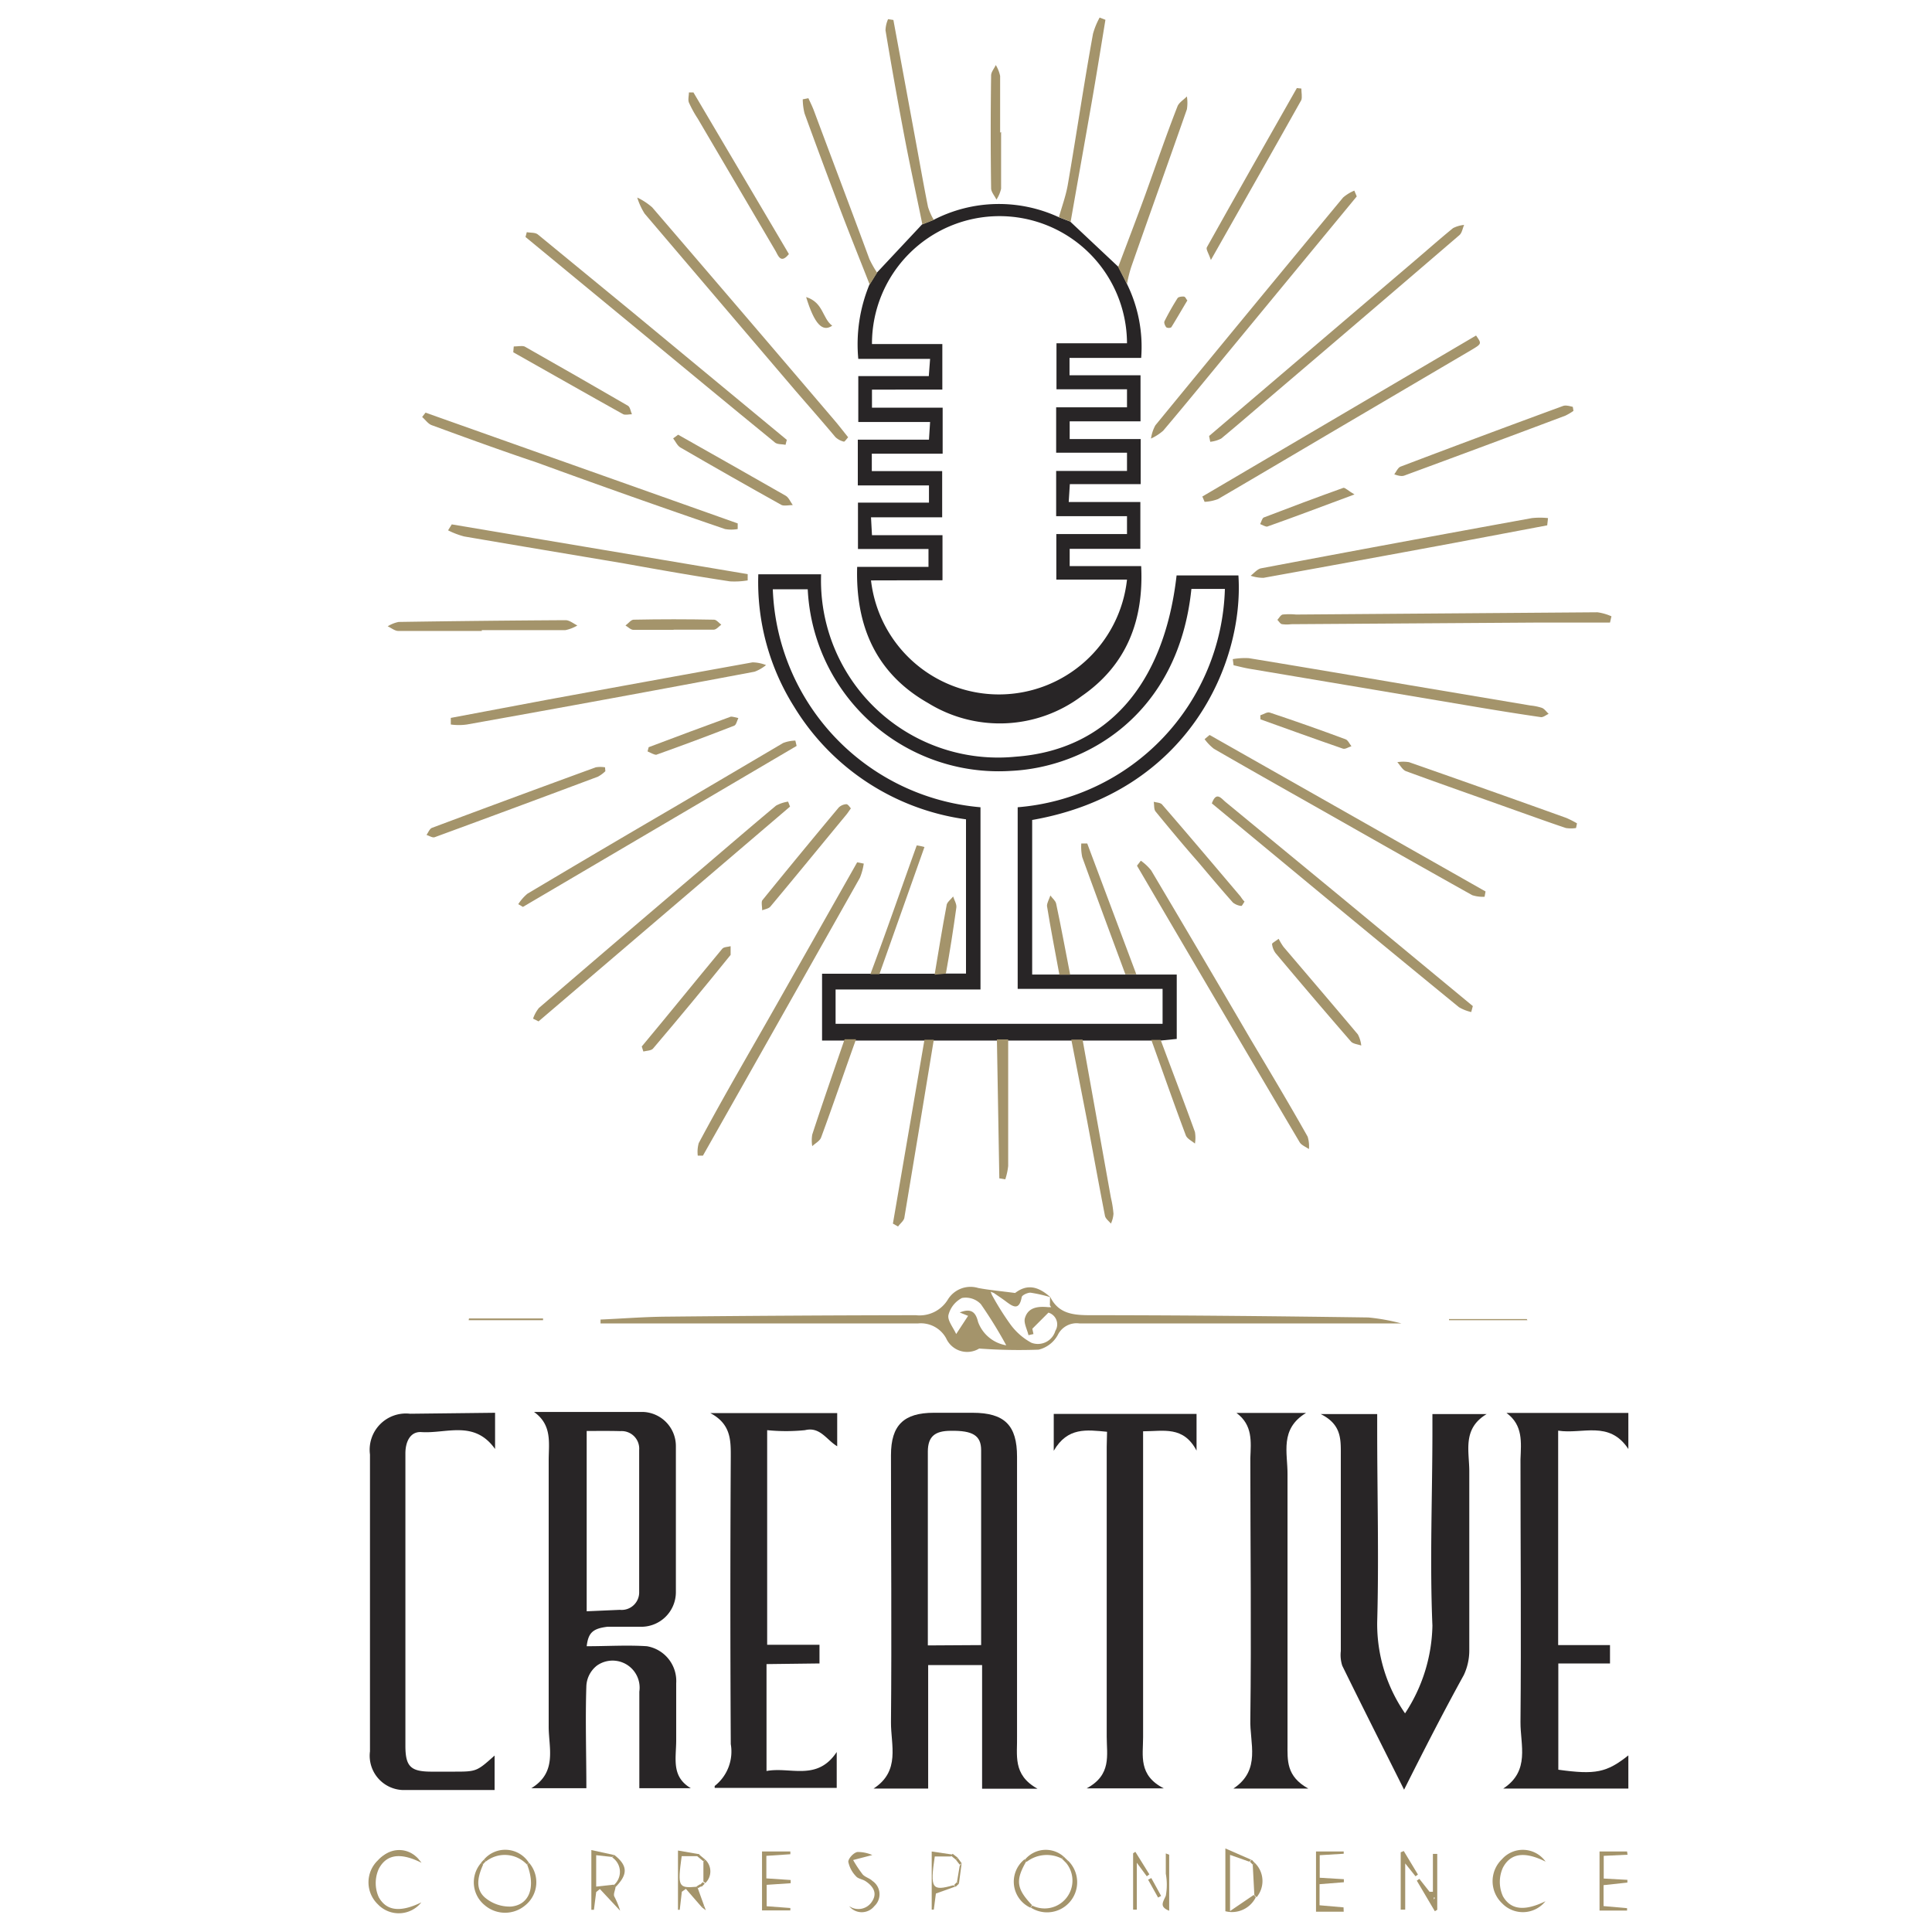 <svg id="Layer_1" data-name="Layer 1" xmlns="http://www.w3.org/2000/svg" viewBox="0 0 120 120"><defs><style>.cls-1{fill:#282526;}.cls-2{fill:#a4946b;}</style></defs><title>CC Logo</title><path class="cls-1" d="M70,17.64a8.84,8.84,0,0,1,.88,4.59H66.43v1.08h4.41v2.86h-4.4v1.1h4.41v2.8h-4.4l-.07,1.11h4.45v2.91H66.44v1.07h4.44c.17,3.41-.93,6.17-3.7,8.08a8.47,8.47,0,0,1-9.53.43c-3.21-1.82-4.52-4.75-4.41-8.46h4.43V34.1H53.29V31.22H57.7V30.15H53.28V27.31H57.7l.07-1.1H53.31V23.36h4.38l.08-1.07H53.31A9.72,9.72,0,0,1,54,17.68l.46-.74,2.81-3,.71-.28a8.84,8.84,0,0,1,7.76-.18l.73.28,3,2.82ZM54.1,36.05A8,8,0,0,0,70,36H65.61V33.17H70L70,32.06H65.6V29.25H70V28.12H65.6V25.3H70V24.18H65.62V21.32H70a7.92,7.92,0,0,0-15.84.05h4.37v2.83H54.16v1.12h4.39v2.86h-4.4v1.08h4.37v2.87H54.1l.06,1.11h4.38v2.8Z"/><path class="cls-1" d="M58.75,60.47H60V50.89a14.87,14.87,0,0,1-10.68-7,14.52,14.52,0,0,1-2.22-8.22H51A11,11,0,0,0,63.08,47c5.63-.41,9.22-4.41,10-11.26h3.84c.36,5.4-3.09,13.49-12.81,15.19v9.6H65.8l.67,0,3.43,0h3.19v4l-1,.1-.58,0-4.27,0H61.92l-3.93,0H53.17l-.71,0h-1.4V60.48h3l.56,0,3.42,0ZM74,36.58c-.81,7.88-6.6,11.08-11.19,11.3A11.87,11.87,0,0,1,50.17,36.6H48A14.11,14.11,0,0,0,60.9,50.14V61.46h-9v2.13H72.21V61.42h-9V50.14A14,14,0,0,0,76.08,36.58Z"/><path class="cls-1" d="M36.44,102.25c1.29,0,2.52-.08,3.74,0A2.19,2.19,0,0,1,42,104.55c0,1.17,0,2.35,0,3.52s-.32,2.27.91,3H39.71q0-3,0-6a1.68,1.68,0,0,0-2.63-1.62,1.71,1.71,0,0,0-.66,1.27c-.07,2.09,0,4.19,0,6.35H33c1.64-1,1.07-2.52,1.08-3.86,0-5.5,0-11,0-16.51,0-1.06.23-2.19-.91-3,2.27,0,4.54,0,6.81,0a2.12,2.12,0,0,1,2,2.12c0,3,0,6.06,0,9.09a2.15,2.15,0,0,1-2.24,2.13c-.68,0-1.36,0-2,0C36.81,101.15,36.54,101.42,36.44,102.25Zm0-13.37v11.2l2.06-.09a1.09,1.09,0,0,0,1.2-1.13q0-4.4,0-8.8a1.09,1.09,0,0,0-1.16-1.17C37.87,88.87,37.19,88.88,36.45,88.88Z"/><path class="cls-1" d="M64.44,111.1H61v-7.68H57.65v7.67H54.26c1.68-1.09,1.07-2.7,1.08-4.12.05-5.53,0-11.06,0-16.59,0-1.85.79-2.63,2.66-2.63h2.41c2,0,2.76.79,2.76,2.73q0,8.66,0,17.33C63.2,109,62.87,110.23,64.44,111.1Zm-3.5-8.92c0-4.09,0-8.1,0-12.11,0-.92-.54-1.22-1.88-1.2-1,0-1.42.36-1.43,1.27,0,3,0,6,0,9,0,1,0,2,0,3.06Z"/><path class="cls-1" d="M87.21,111.16c-1.32-2.64-2.6-5.17-3.84-7.7a2.17,2.17,0,0,1-.09-.91c0-4,0-8.1,0-12.14,0-1,.06-1.93-1.25-2.58h3.51v.93c0,4,.11,8,0,12a9.75,9.75,0,0,0,1.73,5.66,10.23,10.23,0,0,0,1.7-5.45c-.17-4,0-8.09,0-12.14v-1h3.37c-1.54.92-1.07,2.33-1.08,3.59,0,3.71,0,7.42,0,11.12a3.59,3.59,0,0,1-.34,1.5C89.64,106.36,88.45,108.69,87.21,111.16Z"/><path class="cls-1" d="M93.57,87.76h7.57V90c-1.19-1.8-2.85-.9-4.36-1.14v13.32H100v1.14H96.79v6.6c2.31.32,3,.18,4.35-.89v2.06H93.37c1.68-1.1,1.06-2.71,1.07-4.13.05-5.44,0-10.88,0-16.32C94.48,89.59,94.61,88.52,93.57,87.76Z"/><path class="cls-1" d="M47.61,103.36V110c1.48-.28,3.14.66,4.36-1.18v2.23H44.39s0-.11,0-.12a2.72,2.72,0,0,0,1-2.6q-.05-8.94,0-17.89c0-1,0-2-1.27-2.67H52v2.06c-.67-.4-1.06-1.23-2-1a11.73,11.73,0,0,1-2.35,0v13.33h3.25v1.16Z"/><path class="cls-1" d="M30.75,87.75V90c-1.29-1.81-3-.95-4.57-1.05-.71-.05-1,.62-1,1.32,0,1.67,0,3.34,0,5q0,6.58,0,13.16c0,1.28.32,1.6,1.57,1.61h1.39c1.46,0,1.46,0,2.58-1v2.14c-1.93,0-3.84,0-5.74,0a2.13,2.13,0,0,1-2-2.4c0-3.83,0-7.66,0-11.49,0-2.32,0-4.63,0-6.95a2.25,2.25,0,0,1,2.49-2.53Z"/><path class="cls-1" d="M68.76,88.93c-1.27-.12-2.45-.3-3.31,1.18V87.82h8.87V90.1c-.82-1.55-2.05-1.2-3.32-1.2v1q0,9,0,18c0,1.14-.31,2.37,1.29,3.18h-4.8c1.57-.84,1.25-2.07,1.25-3.21q0-9,0-18Z"/><path class="cls-1" d="M76.8,87.76h4.32c-1.65,1-1.14,2.49-1.15,3.8,0,5.59,0,11.18,0,16.77,0,1-.09,2,1.29,2.76H76.61c1.74-1.16,1-2.83,1.05-4.31.07-5.4,0-10.81,0-16.21C77.7,89.54,77.82,88.52,76.8,87.76Z"/><path class="cls-2" d="M65.22,80.53c.52,1.08,1.45,1.16,2.52,1.16,5.75,0,11.5.06,17.25.14a12.74,12.74,0,0,1,2.05.37c-6.68,0-13.33,0-20,0a1.3,1.3,0,0,0-1.34.72,1.86,1.86,0,0,1-1.19.91,33.37,33.37,0,0,1-3.69-.07,1.43,1.43,0,0,1-2.05-.63,1.79,1.79,0,0,0-1.74-.93H37.3v-.24c1.37-.06,2.73-.17,4.1-.18q7.74-.08,15.49-.09a2.06,2.06,0,0,0,2-1A1.65,1.65,0,0,1,60.76,80c.69.13,1.39.19,2.29.31.68-.52,1.36-.49,2.19.26A8.93,8.93,0,0,0,64,80.29c-.18,0-.52.15-.54.28-.16.87-.56.58-1,.25-.24-.18-.49-.34-.73-.51l-.2-.08.08.2a17.15,17.15,0,0,0,1.12,1.79,3.92,3.92,0,0,0,1.33,1.18,1.13,1.13,0,0,0,1.49-.74.76.76,0,0,0-.43-1.13l-1,1,.07.33-.31.07c-.08-.36-.31-.76-.22-1.06.2-.68.82-.74,1.44-.68h.19l-.08-.12Zm-5.09,1.2-.52-.21c.73-.29,1,0,1.14.59a2.26,2.26,0,0,0,1.75,1.45A27.6,27.6,0,0,0,60.92,81a1.3,1.3,0,0,0-1.17-.38,1.64,1.64,0,0,0-.84,1.06c-.07.34.29.76.48,1.18Z"/><path class="cls-2" d="M100,38.67h-4.7l-15.1.1a2.11,2.11,0,0,1-.55,0c-.12,0-.21-.17-.31-.27.11-.12.2-.3.33-.33a4.26,4.26,0,0,1,.83,0q9.36-.07,18.72-.14a3.23,3.23,0,0,1,.87.25Z"/><path class="cls-2" d="M45.82,32.86a2.26,2.26,0,0,1-.79,0q-5.85-2-11.68-4.13C31.17,28,29,27.21,26.82,26.41c-.23-.08-.4-.34-.6-.51l.21-.27,19.39,6.88Z"/><path class="cls-2" d="M53.65,53.64a3.76,3.76,0,0,1-.24.88q-3.66,6.49-7.34,13l-2.41,4.26-.32,0A2,2,0,0,1,43.4,71C45,68,46.68,65.15,48.32,62.25l4.92-8.69Z"/><path class="cls-2" d="M91.38,62.86a2.68,2.68,0,0,1-.76-.3Q85.9,58.7,81.19,54.8L75.27,49.9c.28-.77.58-.31.86-.08l7.08,5.83,8.27,6.84Z"/><path class="cls-2" d="M70.86,53.46a3.15,3.15,0,0,1,.64.6q3.1,5.22,6.16,10.46c1.19,2,2.39,4,3.56,6.08a2,2,0,0,1,.08.77c-.2-.14-.47-.24-.58-.43q-5.07-8.58-10.1-17.17Z"/><path class="cls-2" d="M48.79,27.63c-.24-.06-.54,0-.71-.19-2.82-2.3-5.63-4.63-8.44-6.95l-7-5.77.08-.3c.24.05.55,0,.72.17q5.88,4.81,11.72,9.66l3.71,3.07Z"/><path class="cls-2" d="M33.11,63.27a2.18,2.18,0,0,1,.36-.66q5.09-4.38,10.21-8.73c1.5-1.28,3-2.57,4.52-3.84a2.27,2.27,0,0,1,.75-.25l.12.31L33.45,63.44Z"/><path class="cls-2" d="M28,44.59l6-1.13q6.37-1.17,12.74-2.32a2.38,2.38,0,0,1,.84.17,2.52,2.52,0,0,1-.71.41Q37.91,43.41,29,45A3.58,3.58,0,0,1,28,45Z"/><path class="cls-2" d="M75.1,27.08,87.71,16.33c.85-.72,1.68-1.46,2.54-2.16a1.92,1.92,0,0,1,.69-.2c-.1.22-.13.5-.3.64q-5.76,4.95-11.54,9.87c-1.08.92-2.15,1.85-3.25,2.76a1.89,1.89,0,0,1-.68.2Z"/><path class="cls-2" d="M76.57,40.94a4.34,4.34,0,0,1,1-.06c3.35.55,6.7,1.12,10,1.68l7.49,1.26a3.26,3.26,0,0,1,.72.15c.16.07.27.24.41.37-.17.07-.34.23-.5.2-1.31-.19-2.62-.4-3.93-.62L77.62,41.54c-.35-.06-.69-.15-1-.22Z"/><path class="cls-2" d="M74.68,30.84l17-10c.35.5.36.51-.26.88l-8.77,5.16c-2.34,1.38-4.67,2.76-7,4.12a2.73,2.73,0,0,1-.83.17Z"/><path class="cls-2" d="M75.13,45.65l17.14,9.72-.06.33a2.15,2.15,0,0,1-.77-.1c-3.29-1.84-6.56-3.7-9.84-5.56-2.07-1.17-4.14-2.34-6.2-3.53a3,3,0,0,1-.58-.6Z"/><path class="cls-2" d="M32.19,56.16a2.85,2.85,0,0,1,.57-.65q4.53-2.7,9.09-5.36c2.26-1.33,4.52-2.66,6.79-4A2.24,2.24,0,0,1,49.4,46l.08.33-17,10Z"/><path class="cls-2" d="M52.68,27.16c-.11.12-.22.29-.27.27a1.15,1.15,0,0,1-.52-.28c-.84-1-1.65-1.92-2.48-2.88q-4.69-5.5-9.37-11a4.16,4.16,0,0,1-.46-1,4,4,0,0,1,.93.61Q46.2,19.5,51.85,26.13C52.13,26.46,52.39,26.8,52.68,27.16Z"/><path class="cls-2" d="M84.27,12.2,76.5,21.62c-1.41,1.71-2.82,3.44-4.25,5.13a3.13,3.13,0,0,1-.76.49,2.45,2.45,0,0,1,.27-.82q5.81-7.09,11.66-14.15a2.57,2.57,0,0,1,.7-.43Z"/><path class="cls-2" d="M28.06,32.57l18.38,3.09v.39a5,5,0,0,1-1.1.06C43.16,35.78,41,35.4,38.78,35c-3.32-.56-6.63-1.11-9.95-1.68a5.1,5.1,0,0,1-1-.38Z"/><path class="cls-2" d="M96.1,32.63l-5.88,1.11q-5.87,1.09-11.74,2.15a2.47,2.47,0,0,1-.8-.13c.21-.16.41-.41.64-.46q8.41-1.59,16.83-3.12a4.72,4.72,0,0,1,1,0Z"/><path class="cls-2" d="M58,13.66l-.71.28c-.36-1.78-.75-3.55-1.09-5.33Q55.56,5.25,55,1.88a1.87,1.87,0,0,1,.16-.69l.33.05,1.37,7.43c.26,1.4.5,2.79.78,4.18A3.81,3.81,0,0,0,58,13.66Z"/><path class="cls-2" d="M66.5,13.77l-.73-.28c.19-.67.43-1.32.55-2,.54-3.13,1-6.27,1.57-9.4a4.75,4.75,0,0,1,.41-1l.36.14C68.37,3,68.1,4.68,67.8,6.4,67.37,8.86,66.93,11.31,66.5,13.77Z"/><path class="cls-2" d="M54.48,16.94l-.46.74c-.61-1.55-1.23-3.09-1.82-4.64q-1.14-3-2.23-6a3.88,3.88,0,0,1-.11-.87l.35-.07c.12.26.25.52.35.79C51.72,10,52.86,13,54,16.09A6.64,6.64,0,0,0,54.48,16.94Z"/><path class="cls-2" d="M97.73,25.52a3.28,3.28,0,0,1-.51.3q-5,1.88-10,3.72c-.17.06-.41,0-.62-.08.13-.17.23-.42.4-.48q5-1.9,10.07-3.76c.18-.07.41,0,.62.05Z"/><path class="cls-2" d="M66.54,64.57h.7L69,74.39a6.52,6.52,0,0,1,.16,1A1.73,1.73,0,0,1,69,76c-.13-.16-.34-.31-.37-.49-.39-2-.74-3.94-1.11-5.91Z"/><path class="cls-2" d="M70,17.64l-.55-1.05c.56-1.49,1.14-3,1.68-4.48.66-1.83,1.29-3.67,2-5.49.09-.25.39-.42.59-.63a2.53,2.53,0,0,1,0,.8c-1.14,3.26-2.31,6.51-3.45,9.77A8,8,0,0,0,70,17.64Z"/><path class="cls-2" d="M97.89,51.43a2.08,2.08,0,0,1-.63,0c-1.05-.35-2.09-.73-3.14-1.1-2.26-.81-4.53-1.6-6.79-2.43-.22-.08-.36-.37-.54-.56a2.25,2.25,0,0,1,.73,0q4.89,1.71,9.76,3.46a6,6,0,0,1,.67.34Z"/><path class="cls-2" d="M37.6,47.9a2.08,2.08,0,0,1-.46.34Q32.07,50.14,27,52c-.14.05-.34-.09-.51-.14.11-.15.19-.38.34-.44Q31.88,49.53,37,47.66a1.77,1.77,0,0,1,.58,0Z"/><path class="cls-2" d="M57.42,64.58H58c-.6,3.65-1.2,7.31-1.82,11,0,.22-.26.4-.4.6L55.46,76Z"/><path class="cls-2" d="M80.83,5.5c0,.24.06.52,0,.71-1.81,3.23-3.64,6.44-5.62,9.94-.13-.4-.32-.67-.25-.79,1.85-3.31,3.72-6.6,5.59-9.89Z"/><path class="cls-2" d="M49,15.78c-.51.63-.66.1-.84-.21l-4.82-8.2a7.23,7.23,0,0,1-.55-1c-.07-.18,0-.42,0-.63h.28Z"/><path class="cls-2" d="M29.93,39.19c-1.73,0-3.46,0-5.19,0-.22,0-.44-.19-.66-.29a2.1,2.1,0,0,1,.68-.27q5.19-.08,10.37-.11c.24,0,.49.21.73.33a2.37,2.37,0,0,1-.75.29c-1.73,0-3.46,0-5.19,0Z"/><path class="cls-2" d="M70.58,60.52h-.68c-.9-2.43-1.8-4.85-2.68-7.28a3.16,3.16,0,0,1-.06-.85l.37,0Z"/><path class="cls-2" d="M54.62,60.51l-.56,0c1-2.66,1.91-5.31,2.88-8a3.43,3.43,0,0,1,.48.1Z"/><path class="cls-2" d="M61.92,64.56h.7c0,2.62,0,5.24,0,7.86a4,4,0,0,1-.18.83l-.37-.06Z"/><path class="cls-2" d="M31.91,21.52c.23,0,.49-.06.67,0Q35.81,23.35,39,25.2c.14.08.17.35.25.53-.18,0-.4.06-.54,0-2.28-1.27-4.56-2.57-6.83-3.85Z"/><path class="cls-2" d="M39.86,65c1.67-2,3.33-4.06,5-6.07.1-.12.34-.11.52-.16,0,.18,0,.42,0,.54Q43,62.26,40.56,65.13c-.11.13-.39.13-.6.18Z"/><path class="cls-2" d="M42.12,27c2.23,1.26,4.46,2.52,6.68,3.79.19.11.3.39.44.58-.23,0-.51.07-.69,0q-3.16-1.76-6.28-3.57c-.2-.11-.31-.38-.46-.57Z"/><path class="cls-2" d="M52.85,50.21c-.11.15-.19.28-.29.4-1.57,1.9-3.13,3.81-4.71,5.7-.11.13-.34.16-.51.23,0-.21-.06-.48,0-.61q2.36-2.91,4.76-5.78a.77.77,0,0,1,.45-.2C52.67,49.94,52.76,50.11,52.85,50.21Z"/><path class="cls-2" d="M77.3,56c-.07.1-.16.28-.2.27a1,1,0,0,1-.52-.21c-.74-.83-1.45-1.68-2.17-2.53-.88-1-1.77-2.07-2.63-3.12-.12-.14-.08-.4-.12-.61.18.05.42.05.52.17,1.64,1.89,3.25,3.8,4.87,5.71C77.13,55.8,77.2,55.9,77.3,56Z"/><path class="cls-2" d="M79.42,58.31a3.76,3.76,0,0,0,.3.5c1.54,1.81,3.09,3.62,4.62,5.44a1.91,1.91,0,0,1,.21.69c-.22-.08-.51-.1-.64-.25q-2.37-2.73-4.69-5.5a1.19,1.19,0,0,1-.21-.55C79,58.58,79.18,58.49,79.42,58.31Z"/><path class="cls-2" d="M62.18,8.2c0,1.17,0,2.35,0,3.52a2.07,2.07,0,0,1-.29.68c-.11-.24-.33-.47-.33-.71q-.05-3.52,0-7c0-.22.19-.43.29-.65a2.15,2.15,0,0,1,.27.68c0,1.17,0,2.35,0,3.52Z"/><path class="cls-2" d="M52.46,64.55l.71,0c-.72,2-1.42,4.07-2.17,6.1-.08.22-.36.36-.55.54a2.18,2.18,0,0,1,0-.72C51.09,68.51,51.78,66.53,52.46,64.55Z"/><path class="cls-2" d="M71.51,64.59l.58,0c.71,1.91,1.44,3.81,2.13,5.72a2.18,2.18,0,0,1,0,.72c-.2-.17-.49-.3-.57-.52C72.91,68.54,72.22,66.56,71.51,64.59Z"/><path class="cls-2" d="M41.83,39.12c-.83,0-1.66,0-2.49,0-.17,0-.33-.18-.49-.27.17-.12.33-.35.5-.36q2.49-.05,5,0c.15,0,.3.2.45.31-.15.11-.3.3-.46.31-.83,0-1.66,0-2.49,0Z"/><path class="cls-2" d="M40.29,46.41c1.7-.64,3.4-1.28,5.11-1.9.13,0,.31.06.46.09-.08.16-.13.42-.25.47q-2.41.94-4.85,1.81c-.14,0-.36-.13-.54-.21Z"/><path class="cls-2" d="M84.13,30.71c-2,.74-3.7,1.39-5.43,2-.11,0-.29-.1-.43-.16.08-.14.12-.37.23-.41,1.64-.63,3.29-1.25,4.94-1.84C83.55,30.28,83.76,30.5,84.13,30.71Z"/><path class="cls-2" d="M78.28,44.43c.2-.06.43-.23.59-.17q2.37.79,4.71,1.66c.15.06.24.28.36.43-.18.05-.38.2-.53.15-1.71-.59-3.42-1.21-5.12-1.82Z"/><path class="cls-2" d="M66.47,60.54l-.67,0c-.26-1.42-.54-2.84-.77-4.27,0-.2.14-.43.21-.65.12.17.32.32.36.51C65.91,57.58,66.18,59.06,66.47,60.54Z"/><path class="cls-2" d="M58.75,60.47l-.7.07c.24-1.43.47-2.86.74-4.28,0-.21.27-.39.41-.58.07.23.23.47.2.69C59.21,57.74,59,59.1,58.75,60.47Z"/><path class="cls-2" d="M47.6,115.27v1.4l1.51.1v.2l-1.49.1v1.33l1.47.11v.15H47.33V115h1.76l0,.17Z"/><path class="cls-2" d="M101.09,115.2l-1.48.07v1.41l1.47.08,0,.17-1.48.16v1.3l1.46.13v.15H99.35V115h1.71Z"/><path class="cls-2" d="M83.46,118.74h-.91l-.81,0V115h1.72l0,.14-1.49.09v1.4l1.5.09,0,.19-1.51.12v1.31l1.49.13Z"/><path class="cls-2" d="M96,115.63c-1.12-.56-2.11-.65-2.65.37a2.15,2.15,0,0,0,0,1.78c.54.95,1.51.86,2.64.31a1.79,1.79,0,0,1-2.7.12,1.89,1.89,0,0,1,0-2.73A1.73,1.73,0,0,1,96,115.63Z"/><path class="cls-2" d="M32.86,115.7a1.84,1.84,0,0,1-.22,2.63,1.94,1.94,0,0,1-2.54,0,1.83,1.83,0,0,1-.21-2.63l.12.11c-.32.71-.52,1.5.11,2.05a2.38,2.38,0,0,0,1.62.56c1.16-.11,1.54-1.23,1-2.61Z"/><path class="cls-2" d="M38.23,117.18c0,.2-.14.43-.08.6a5.33,5.33,0,0,1,.37.9l-1.26-1.35-.23.19-.14,1.1h-.16v-3.71l1.42.31-.12.12-1-.11v1.95l1.08-.12Z"/><path class="cls-2" d="M54.18,115.22l-1.19.31a7.5,7.5,0,0,0,.59.89c.16.18.44.24.61.41a1,1,0,0,1,.12,1.56,1,1,0,0,1-1.57,0,1,1,0,0,0,1.45-.33c.32-.52,0-.94-.45-1.23-.18-.11-.45-.14-.57-.29a1.8,1.8,0,0,1-.48-.9c0-.21.33-.57.57-.61A2.27,2.27,0,0,1,54.18,115.22Z"/><path class="cls-2" d="M78,117.84a1.65,1.65,0,0,1-1.89.87v-3.9l1.6.7-.12.12-1.19-.42v3.49l1.47-1Z"/><path class="cls-2" d="M89.12,118.71,88,116.81l.16-.11.63.8H89v-2.35h.27v3.47Zm-.06-.87s0,0,0,.06,0,0,0,.06,0,0,.05-.05S89.08,117.87,89.06,117.84Z"/><path class="cls-2" d="M87,118.61v-3.56l.19-.08.88,1.46-.15.11-.64-.8v2.87Z"/><path class="cls-2" d="M71.23,116.54l-.62-.84v2.91h-.23v-3.5l.14-.09.87,1.4Z"/><path class="cls-2" d="M66.35,115.58a1.87,1.87,0,0,1-2.33,2.9l.1-.12a1.73,1.73,0,0,0,2.1-2.65Z"/><path class="cls-2" d="M43.34,117.28l.39,1.08-.13.11-1-1.15-.25.18-.13,1.12h-.11v-3.68l1.33.23-.1.12h-1c-.26,1.9-.21,2,.93,1.9Z"/><path class="cls-2" d="M59.36,117.17l-1.23.44-.13,1h-.13V115l1.29.19-.1.12h-1c-.3,2-.17,2.16,1.14,1.79Z"/><path class="cls-2" d="M50.07,18.45c1.08.34,1,1.32,1.62,1.78C51.08,20.65,50.58,20.12,50.07,18.45Z"/><path class="cls-2" d="M73.75,18.66c-.35.58-.67,1.14-1,1.67a.33.33,0,0,1-.31,0c-.08-.1-.16-.29-.11-.38a16.31,16.31,0,0,1,.81-1.43c.05-.08.26-.11.38-.1S73.66,18.57,73.75,18.66Z"/><path class="cls-2" d="M23.69,115.62a2,2,0,0,0,.2,2.72,1.67,1.67,0,0,1-.32-2.82Z"/><path class="cls-2" d="M64,118.49a1.78,1.78,0,0,1-.37-3l.12.11c-.69,1.19-.62,1.71.35,2.73Z"/><path class="cls-2" d="M30.06,115.5a1.74,1.74,0,0,1,2.79.2l-.12.11a1.89,1.89,0,0,0-2.55-.19Z"/><path class="cls-2" d="M94.87,82H90v-.07h4.83Z"/><path class="cls-2" d="M23.57,115.51a1.55,1.55,0,0,1,2.45,0,2.05,2.05,0,0,0-2.33.09Z"/><path class="cls-2" d="M29.13,81.89h4.6V82H29.11Z"/><path class="cls-2" d="M72.62,115.2v3.48c-.62-.25-.39-.52-.21-.93a3.8,3.8,0,0,0,0-1.37q0-.63,0-1.26Z"/><path class="cls-2" d="M63.65,115.52a1.68,1.68,0,0,1,2.41-.21l-.11.13a2.05,2.05,0,0,0-2.18.2Z"/><path class="cls-2" d="M38.15,115.21c.84.66.87,1.2.08,2l-.11-.12a1.08,1.08,0,0,0-.09-1.72Z"/><path class="cls-2" d="M77.93,115.7a1.57,1.57,0,0,1,.12,2.14l-.14-.13-.1-1.89Z"/><path class="cls-2" d="M71.51,116.65l.61,1.11-.19.1-.62-1.11Z"/><path class="cls-2" d="M43.81,115.51a1,1,0,0,1,0,1.45l-.12-.1,0-1.24Z"/><path class="cls-2" d="M59.73,115.73,59.56,117l-.12-.11.17-1Z"/><path class="cls-2" d="M43.39,115.16l.42.35-.12.1-.4-.33Z"/><path class="cls-2" d="M59.17,115.14l.32.25-.12.12-.3-.25Z"/><path class="cls-2" d="M59.49,115.4l.24.33-.12.09-.24-.31Z"/><path class="cls-2" d="M66.06,115.31l.29.28-.12.13-.28-.28Z"/><path class="cls-2" d="M43.73,118.36l.11.29-.24-.18Z"/><path class="cls-2" d="M29.88,115.69l.18-.19.11.11-.18.19Z"/><path class="cls-2" d="M77.75,115.51l.18.2-.12.11-.18-.19Z"/><path class="cls-2" d="M43.77,117l-.19.19-.11-.11.18-.18Z"/><path class="cls-2" d="M59.56,117l-.2.19-.1-.11.18-.18Z"/><path class="cls-2" d="M43.58,117.15l-.24.13-.09-.1.22-.14Z"/><path class="cls-2" d="M26.18,115.7c-1.12-.56-2.11-.65-2.65.37a2.15,2.15,0,0,0,0,1.78c.54.95,1.51.86,2.64.31a1.79,1.79,0,0,1-2.7.12,1.89,1.89,0,0,1,0-2.73A1.73,1.73,0,0,1,26.18,115.7Z"/></svg>